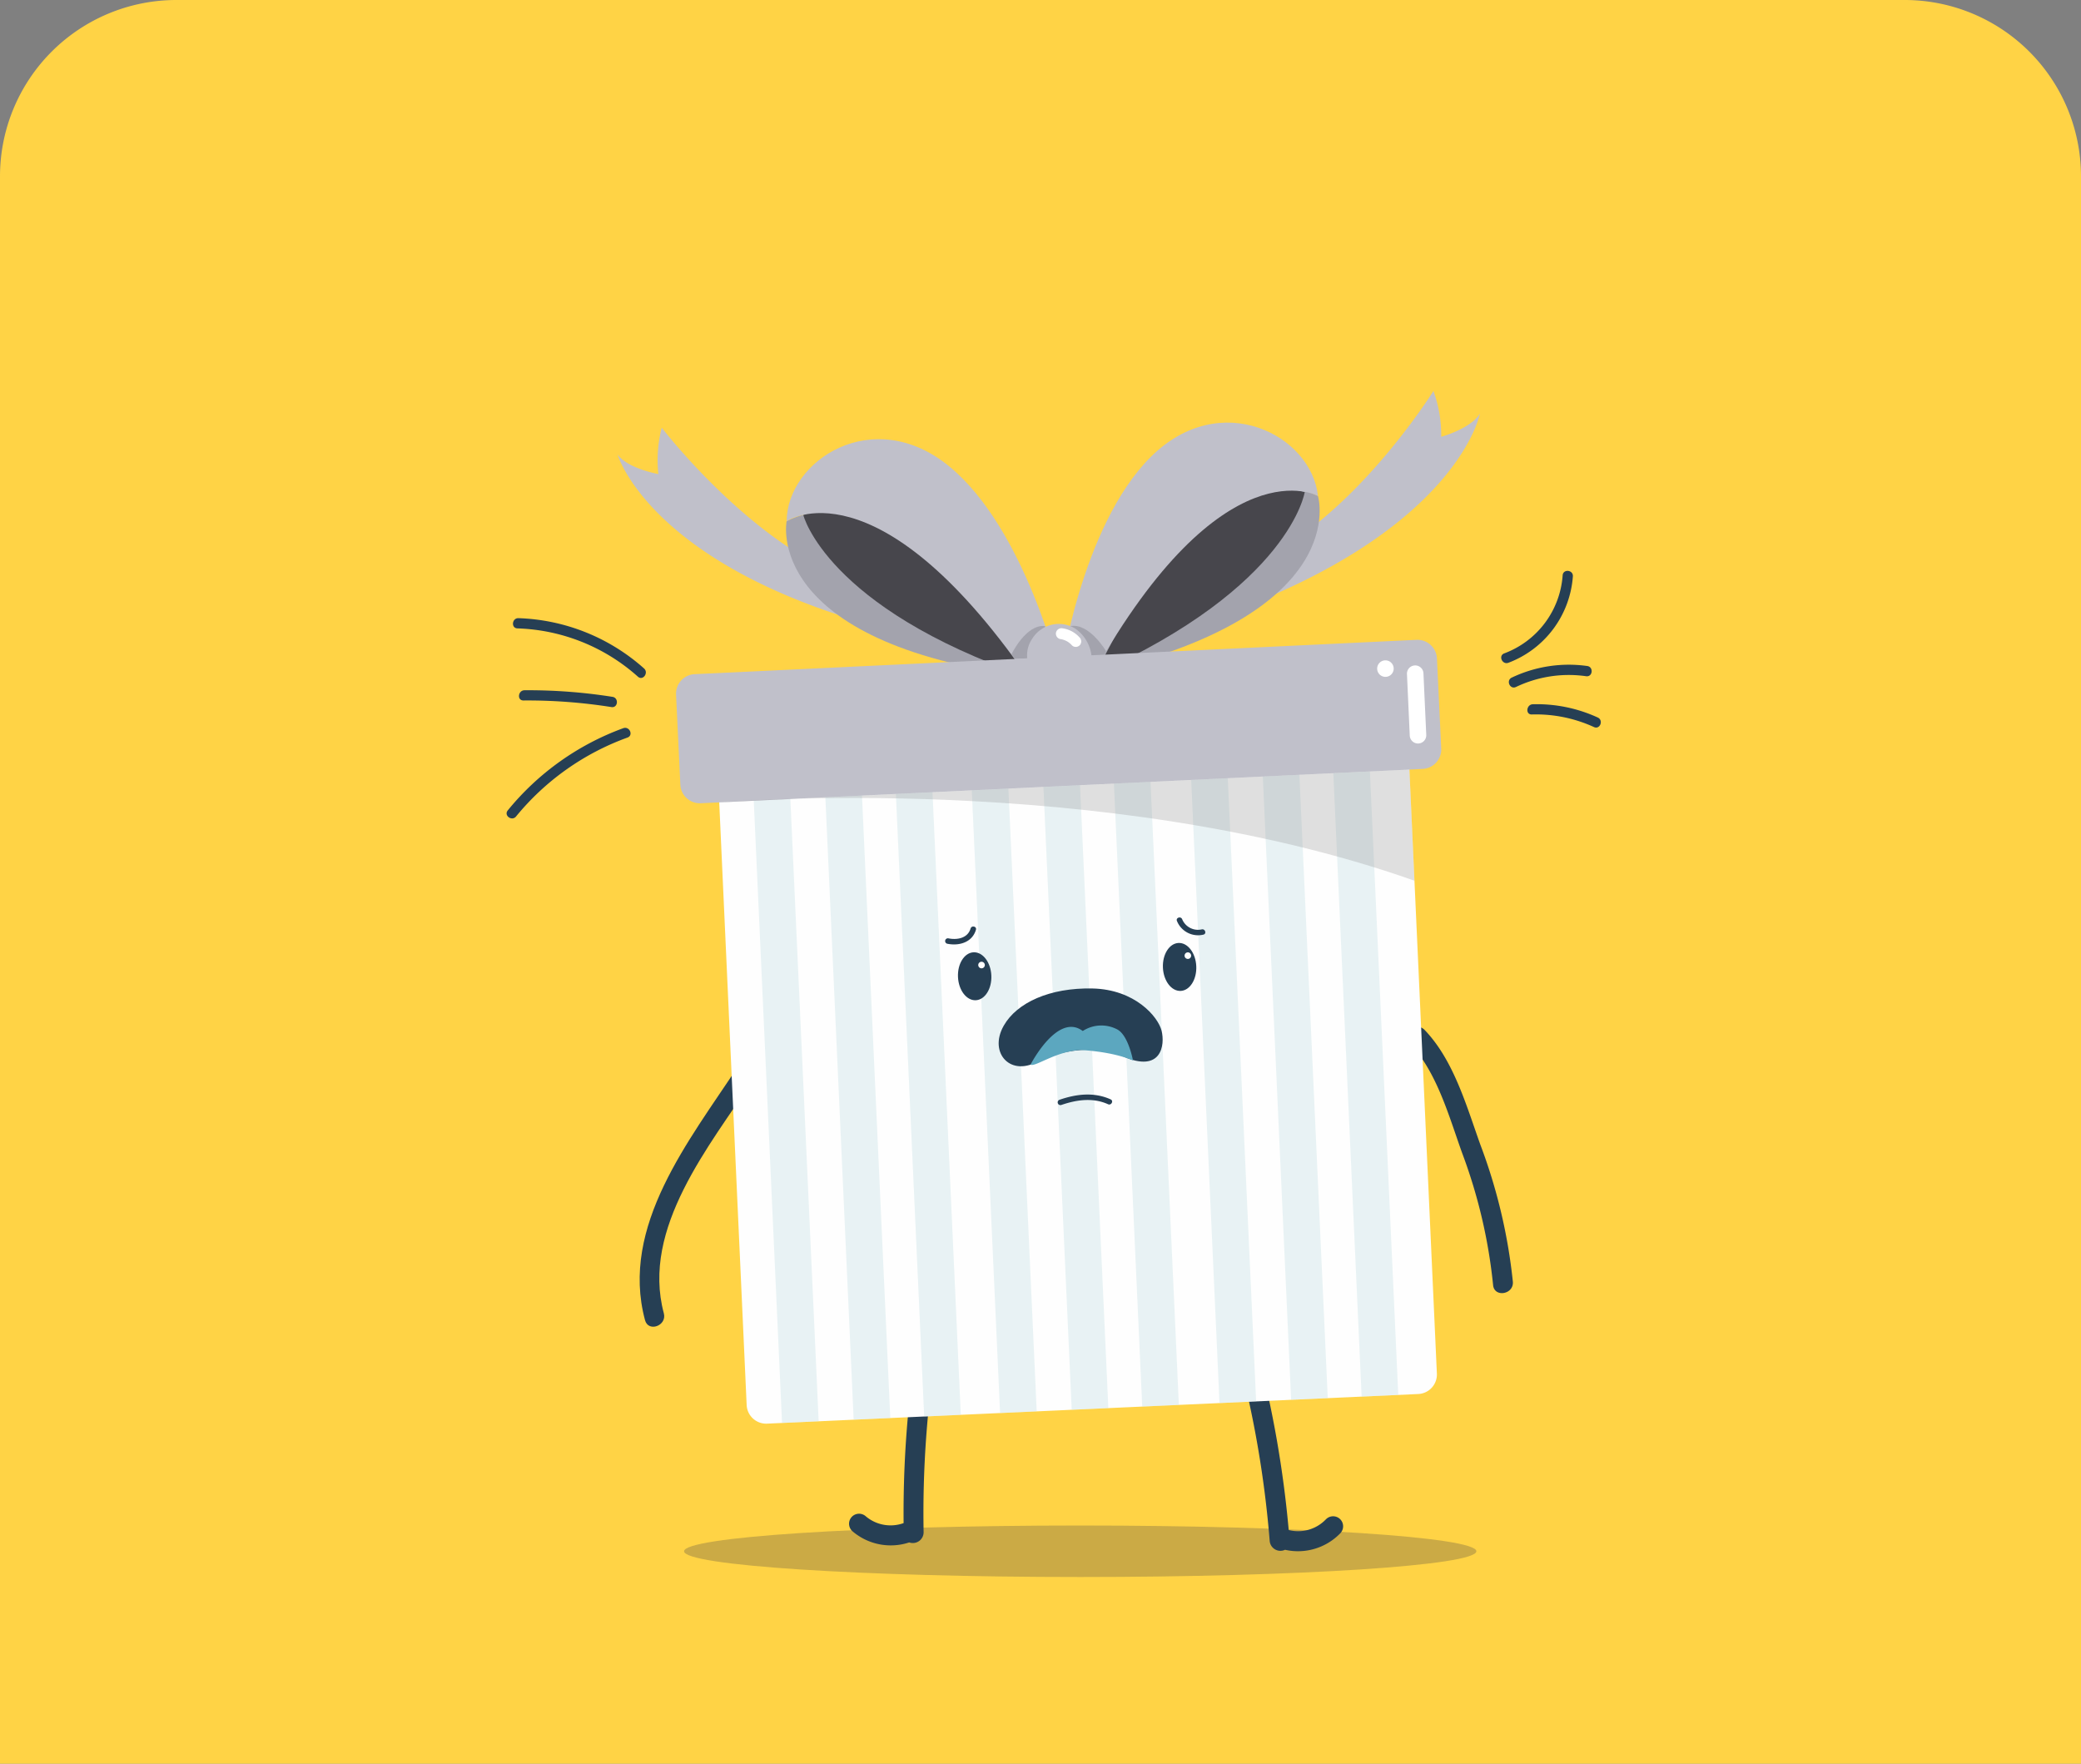 <svg xmlns="http://www.w3.org/2000/svg" xmlns:xlink="http://www.w3.org/1999/xlink" width="354" height="300" viewBox="0 0 354 300">
  <rect x="0" y="0" width="354" height="300" fill="#808080" stroke="none"/>
  <defs>
    <clipPath id="clip-path">
      <rect id="Rectangle_64640" data-name="Rectangle 64640" width="185.7" height="216.287" transform="matrix(0.995, 0.105, -0.105, 0.995, 14.813, -4.113)" fill="none"/>
    </clipPath>
    <clipPath id="clip-path-2">
      <rect id="Rectangle_64628" data-name="Rectangle 64628" width="134.778" height="8.76" transform="translate(44.393 207.527)" fill="#2f3044"/>
    </clipPath>
    <clipPath id="clip-path-3">
      <rect id="Rectangle_64638" data-name="Rectangle 64638" width="119.615" height="120.655" transform="translate(43.836 65.441)" fill="none"/>
    </clipPath>
    <clipPath id="clip-path-4">
      <rect id="Rectangle_64639" data-name="Rectangle 64639" width="118.947" height="18.698" transform="translate(38.067 64.432)" fill="none"/>
    </clipPath>
  </defs>
  <g id="coupon_no_reward_img" transform="translate(-30 -209)">
    <path id="Rectangle_64686" data-name="Rectangle 64686" d="M30,0H324a30,30,0,0,1,30,30V300a0,0,0,0,1,0,0H0a0,0,0,0,1,0,0V30A30,30,0,0,1,30,0Z" transform="translate(30 209)" fill="#ffd345"/>
    <g id="no_reward" transform="translate(108.301 263.713)">
      <g id="Group_25549" data-name="Group 25549">
        <g id="Group_25546" data-name="Group 25546">
          <g id="Group_25545" data-name="Group 25545" clip-path="url(#clip-path)">
            <g id="Group_25538" data-name="Group 25538" transform="translate(-6.326 -2.756)" opacity="0.25">
              <g id="Group_25537" data-name="Group 25537">
                <g id="Group_25536" data-name="Group 25536" clip-path="url(#clip-path-2)">
                  <path id="Path_87742" data-name="Path 87742" d="M179.171,211.907c0,2.419-30.171,4.38-67.389,4.38s-67.389-1.961-67.389-4.38,30.171-4.38,67.389-4.38,67.389,1.961,67.389,4.38" fill="#2f3044"/>
                </g>
              </g>
            </g>
            <path id="Path_87743" data-name="Path 87743" d="M48.787,128.476c-6.184,12-16.36,27.2-10.971,41.192.782,2.029-2.271,3.542-3.06,1.494-5.954-15.455,4.327-31.246,11.2-44.574,1.005-1.949,3.829-.04,2.835,1.888" transform="matrix(0.995, 0.105, -0.105, 0.995, 14.813, -4.113)" fill="#263f54"/>
            <path id="Path_87744" data-name="Path 87744" d="M161.409,108.195c5.442,4.592,8.417,12.09,11.44,18.358a92.905,92.905,0,0,1,7.957,22.624c.414,2.142-2.867,3.058-3.283.906a89.4,89.4,0,0,0-7.614-21.811c-2.883-5.976-5.731-13.3-10.908-17.669-1.677-1.415.742-3.814,2.408-2.408" transform="matrix(0.995, 0.105, -0.105, 0.995, 14.813, -4.113)" fill="#263f54"/>
            <path id="Path_87745" data-name="Path 87745" d="M81.084,174.1a1.7,1.7,0,0,0-3.359-.56,183.9,183.9,0,0,0-2.313,30.82,6.527,6.527,0,0,1-6.486-1.2,1.7,1.7,0,0,0-2.179,2.618,10.015,10.015,0,0,0,9.619,1.868,1.833,1.833,0,0,0,2.449-1.724A178.851,178.851,0,0,1,81.084,174.1" fill="#263f54"/>
            <path id="Path_87746" data-name="Path 87746" d="M147.26,203.708a6.529,6.529,0,0,1-6.338,1.83,183.853,183.853,0,0,0-5.327-30.444,1.7,1.7,0,0,0-3.287.887,179.01,179.01,0,0,1,5.382,31.447A1.833,1.833,0,0,0,140.3,208.9a10.01,10.01,0,0,0,9.388-2.8,1.7,1.7,0,0,0-2.425-2.391" fill="#263f54"/>
            <path id="Path_87747" data-name="Path 87747" d="M87.626,58.275A58.689,58.689,0,0,0,58.051,42.632c-18.13-3.368-36.388-22.658-36.388-22.658a21.986,21.986,0,0,0,.251,7.9s-5.22-.358-7.237-2.564c0,0,6.652,16.4,42.007,23.536,20.39,4.218,30.942,9.433,30.942,9.433" transform="matrix(0.995, 0.105, -0.105, 0.995, 14.813, -4.113)" fill="#c0c0ca"/>
            <path id="Path_87748" data-name="Path 87748" d="M100.089,56.358a58.675,58.675,0,0,1,23.5-23.81C139.872,23.886,151.487,0,151.487,0a21.975,21.975,0,0,1,2.134,7.606s4.871-1.91,6.132-4.62c0,0-1.416,17.636-32.99,35.074-18.179,10.152-26.674,18.3-26.674,18.3" transform="matrix(0.995, 0.105, -0.105, 0.995, 14.813, -4.113)" fill="#c0c0ca"/>
            <path id="Path_87749" data-name="Path 87749" d="M44.444,33.56s-2,20.959,43.461,22c0,0-26.529-33.083-43.461-22" transform="matrix(0.995, 0.105, -0.105, 0.995, 14.813, -4.113)" fill="#a3a3ad"/>
            <path id="Path_87750" data-name="Path 87750" d="M133.835,19.806S142.041,39.195,99,53.856c0,0,15.559-41.287,34.837-34.05" transform="matrix(0.995, 0.105, -0.105, 0.995, 14.813, -4.113)" fill="#a3a3ad"/>
            <path id="Path_87751" data-name="Path 87751" d="M47.143,32.191s5.5,15.235,40.762,23.372c0,0-22.734-32.772-40.762-23.372" transform="matrix(0.995, 0.105, -0.105, 0.995, 14.813, -4.113)" fill="#47464c"/>
            <path id="Path_87752" data-name="Path 87752" d="M131.526,19.385S130.792,35.566,99.533,53.8c0,0,11.988-38.041,31.993-34.413" transform="matrix(0.995, 0.105, -0.105, 0.995, 14.813, -4.113)" fill="#47464c"/>
            <path id="Path_87753" data-name="Path 87753" d="M93.452,54.709S84.964,30.615,70.986,21.4s-27.53,1.843-26.541,12.158c0,0,13.994-12.064,43.461,22Z" transform="matrix(0.995, 0.105, -0.105, 0.995, 14.813, -4.113)" fill="#c0c0ca"/>
            <path id="Path_87754" data-name="Path 87754" d="M84.851,52.022s1.881-5.349,5.168-5.354l.8,5.281-5.382.817Z" transform="matrix(0.995, 0.105, -0.105, 0.995, 14.813, -4.113)" fill="#a3a3ad"/>
            <path id="Path_87755" data-name="Path 87755" d="M93.452,54.709s.852-25.531,11.415-38.521,26.811-6.518,28.968,3.618c0,0-16.974-7.3-34.837,34.05Z" transform="matrix(0.995, 0.105, -0.105, 0.995, 14.813, -4.113)" fill="#c0c0ca"/>
            <path id="Path_87756" data-name="Path 87756" d="M100.773,49.819s-3.383-4.55-6.524-3.58l.8,5.282,5.381-.817Z" transform="matrix(0.995, 0.105, -0.105, 0.995, 14.813, -4.113)" fill="#a3a3ad"/>
            <path id="Path_87757" data-name="Path 87757" d="M89.107,55.378s-2.9-2.946-.99-6.431A5.32,5.32,0,0,1,95.2,46.581a6.522,6.522,0,0,1,3.126,7.379Z" transform="matrix(0.995, 0.105, -0.105, 0.995, 14.813, -4.113)" fill="#c0c0ca"/>
            <path id="Path_87762" data-name="Path 87762" d="M92.8,48.6a3.219,3.219,0,0,1,2.125.875.942.942,0,0,0,1.308-.2.958.958,0,0,0-.2-1.308,4.786,4.786,0,0,0-3.013-1.227.961.961,0,0,0-1.04.818A.945.945,0,0,0,92.8,48.6" transform="matrix(0.995, 0.105, -0.105, 0.995, 14.813, -4.113)" fill="#fff"/>
            <path id="Path_87764" data-name="Path 87764" d="M166.814,169.85,57.239,186.48a3.323,3.323,0,0,1-3.784-2.787L36.327,70.833,152.472,53.206,169.6,166.067a3.322,3.322,0,0,1-2.786,3.783" transform="matrix(0.995, 0.105, -0.105, 0.995, 14.813, -4.113)" fill="#fefefe"/>
            <g id="Group_25541" data-name="Group 25541" transform="matrix(0.995, 0.105, -0.105, 0.995, 14.813, -4.113)" opacity="0.35">
              <g id="Group_25540" data-name="Group 25540">
                <g id="Group_25539" data-name="Group 25539" clip-path="url(#clip-path-3)">
                  <rect id="Rectangle_64629" data-name="Rectangle 64629" width="6.234" height="106.12" transform="translate(43.839 81.177) rotate(-8.627)" fill="#c0dee2"/>
                  <rect id="Rectangle_64630" data-name="Rectangle 64630" width="6.234" height="106.12" transform="translate(55.892 79.348) rotate(-8.627)" fill="#c0dee2"/>
                  <rect id="Rectangle_64631" data-name="Rectangle 64631" width="6.234" height="106.12" transform="translate(67.757 77.547) rotate(-8.627)" fill="#c0dee2"/>
                  <rect id="Rectangle_64632" data-name="Rectangle 64632" width="6.234" height="106.12" transform="translate(80.53 75.609) rotate(-8.627)" fill="#c0dee2"/>
                  <rect id="Rectangle_64633" data-name="Rectangle 64633" width="6.234" height="106.12" transform="translate(92.583 73.78) rotate(-8.627)" fill="#c0dee2"/>
                  <rect id="Rectangle_64634" data-name="Rectangle 64634" width="6.234" height="106.12" transform="translate(104.448 71.979) rotate(-8.627)" fill="#c0dee2"/>
                  <rect id="Rectangle_64635" data-name="Rectangle 64635" width="6.234" height="106.12" transform="translate(117.451 70.006) rotate(-8.627)" fill="#c0dee2"/>
                  <rect id="Rectangle_64636" data-name="Rectangle 64636" width="6.234" height="106.12" transform="translate(129.504 68.176) rotate(-8.627)" fill="#c0dee2"/>
                  <rect id="Rectangle_64637" data-name="Rectangle 64637" width="6.234" height="106.12" transform="translate(141.368 66.376) rotate(-8.627)" fill="#c0dee2"/>
                </g>
              </g>
            </g>
            <path id="Path_87765" data-name="Path 87765" d="M156.4,64.09,34.964,82.774A3.321,3.321,0,0,1,31.175,80L28.844,64.847a3.322,3.322,0,0,1,2.779-3.789L153.062,42.373a3.323,3.323,0,0,1,3.789,2.779L159.182,60.3A3.322,3.322,0,0,1,156.4,64.09" transform="matrix(0.995, 0.105, -0.105, 0.995, 14.813, -4.113)" fill="#c0c0ca"/>
            <g id="Group_25544" data-name="Group 25544" transform="matrix(0.995, 0.105, -0.105, 0.995, 14.813, -4.113)" opacity="0.26">
              <g id="Group_25543" data-name="Group 25543">
                <g id="Group_25542" data-name="Group 25542" clip-path="url(#clip-path-4)">
                  <path id="Path_87766" data-name="Path 87766" d="M38.067,82.3s63.975-12.307,118.947.833l-2.838-18.7Z" fill="#878787"/>
                </g>
              </g>
            </g>
            <path id="Path_87767" data-name="Path 87767" d="M96.876,120.158s7.153-4.311,13.992-2.123,6.909-2.7,6.07-5.016-5.241-6.525-12.457-5.917-12.515,3.733-14.324,7.867c-2.176,4.97,2.236,8.74,6.719,5.189" transform="matrix(0.995, 0.105, -0.105, 0.995, 14.813, -4.113)" fill="#263f54"/>
            <path id="Path_87768" data-name="Path 87768" d="M95.38,121.083s3.624-9.373,8.231-6.62a5.8,5.8,0,0,1,5.839-.868c1.972.823,3.181,4.958,3.181,4.958s-3.038-1.118-9.008-.843c-4.224.647-7.386,3.734-8.243,3.373" transform="matrix(0.995, 0.105, -0.105, 0.995, 14.813, -4.113)" fill="#5ca7bf"/>
            <path id="Path_87769" data-name="Path 87769" d="M87.164,106.711c.338,2.228-.644,4.225-2.194,4.46s-3.08-1.381-3.418-3.608.644-4.225,2.194-4.46,3.08,1.38,3.418,3.608" transform="matrix(0.995, 0.105, -0.105, 0.995, 14.813, -4.113)" fill="#263f54"/>
            <path id="Path_87770" data-name="Path 87770" d="M121.648,101.478c.338,2.228-.644,4.225-2.194,4.46s-3.08-1.38-3.418-3.608.644-4.225,2.194-4.46,3.08,1.38,3.418,3.608" transform="matrix(0.995, 0.105, -0.105, 0.995, 14.813, -4.113)" fill="#263f54"/>
            <path id="Path_87771" data-name="Path 87771" d="M85.872,105.033a.559.559,0,1,1-.637-.469.56.56,0,0,1,.637.469" transform="matrix(0.995, 0.105, -0.105, 0.995, 14.813, -4.113)" fill="#fefefe"/>
            <path id="Path_87772" data-name="Path 87772" d="M120.59,99.764a.559.559,0,1,1-.637-.469.56.56,0,0,1,.637.469" transform="matrix(0.995, 0.105, -0.105, 0.995, 14.813, -4.113)" fill="#fefefe"/>
            <path id="Path_87773" data-name="Path 87773" d="M79.134,102.125c2.048.2,4.211-.66,4.61-2.873.106-.594-.823-.7-.93-.111-.305,1.694-2.067,2.2-3.57,2.055a.468.468,0,0,0-.11.929" transform="matrix(0.995, 0.105, -0.105, 0.995, 14.813, -4.113)" fill="#263f54"/>
            <path id="Path_87774" data-name="Path 87774" d="M121.914,95.16a2.907,2.907,0,0,1-3.488-1.367c-.279-.529-1.137-.154-.855.381a3.866,3.866,0,0,0,4.724,1.841c.567-.2.185-1.055-.381-.855" transform="matrix(0.995, 0.105, -0.105, 0.995, 14.813, -4.113)" fill="#263f54"/>
            <path id="Path_87775" data-name="Path 87775" d="M109.547,125.525c-2.943-.973-5.886-.3-8.627.973a.468.468,0,0,0,.381.855c2.5-1.16,5.2-1.85,7.9-.959.571.189.918-.68.346-.869" transform="matrix(0.995, 0.105, -0.105, 0.995, 14.813, -4.113)" fill="#263f54"/>
            <path id="Path_87777" data-name="Path 87777" d="M156.408,58.266q-.788-5.178-1.573-10.358a1.4,1.4,0,0,0-2.774.422q.786,5.178,1.571,10.357a1.4,1.4,0,0,0,2.776-.421" transform="matrix(0.995, 0.105, -0.105, 0.995, 14.813, -4.113)" fill="#fff"/>
            <path id="Path_87778" data-name="Path 87778" d="M148.532,49.18a1.4,1.4,0,0,0-.421-2.775,1.4,1.4,0,0,0,.421,2.775" transform="matrix(0.995, 0.105, -0.105, 0.995, 14.813, -4.113)" fill="#fff"/>
            <path id="Path_87779" data-name="Path 87779" d="M169.02,44.607a17.019,17.019,0,0,0,9.35-15.749c-.032-1.122-1.78-1.127-1.747,0A15.311,15.311,0,0,1,168.138,43.1c-1,.507-.12,2.015.882,1.508" transform="matrix(0.995, 0.105, -0.105, 0.995, 14.813, -4.113)" fill="#263f54"/>
            <path id="Path_87780" data-name="Path 87780" d="M170.723,48.572A20.79,20.79,0,0,1,182.4,45.5c1.124.034,1.123-1.713,0-1.748a22.574,22.574,0,0,0-12.56,3.309c-.959.583-.082,2.1.882,1.509" transform="matrix(0.995, 0.105, -0.105, 0.995, 14.813, -4.113)" fill="#263f54"/>
            <path id="Path_87781" data-name="Path 87781" d="M173.887,52.935a23.714,23.714,0,0,1,10.745,1.022c1.069.356,1.527-1.331.464-1.685a24.8,24.8,0,0,0-11.209-1.084c-1.1.144-1.113,1.893,0,1.747" transform="matrix(0.995, 0.105, -0.105, 0.995, 14.813, -4.113)" fill="#263f54"/>
            <path id="Path_87782" data-name="Path 87782" d="M.84,56.481A32.237,32.237,0,0,1,22.079,62.5c.917.655,1.79-.86.882-1.508A33.733,33.733,0,0,0,.84,54.734c-1.116.076-1.124,1.824,0,1.747" transform="matrix(0.995, 0.105, -0.105, 0.995, 14.813, -4.113)" fill="#263f54"/>
            <path id="Path_87783" data-name="Path 87783" d="M3.141,68.561a91.425,91.425,0,0,1,15-.455c1.123.058,1.12-1.689,0-1.747a91.424,91.424,0,0,0-15,.455c-1.105.125-1.117,1.873,0,1.747" transform="matrix(0.995, 0.105, -0.105, 0.995, 14.813, -4.113)" fill="#263f54"/>
            <path id="Path_87784" data-name="Path 87784" d="M3.962,88.307A43.719,43.719,0,0,1,21.4,72.973c1.009-.5.125-2-.882-1.509A45.445,45.445,0,0,0,2.454,87.425c-.62.942.892,1.818,1.508.882" transform="matrix(0.995, 0.105, -0.105, 0.995, 14.813, -4.113)" fill="#263f54"/>
          </g>
        </g>
      </g>
    </g>
  </g>
</svg>
